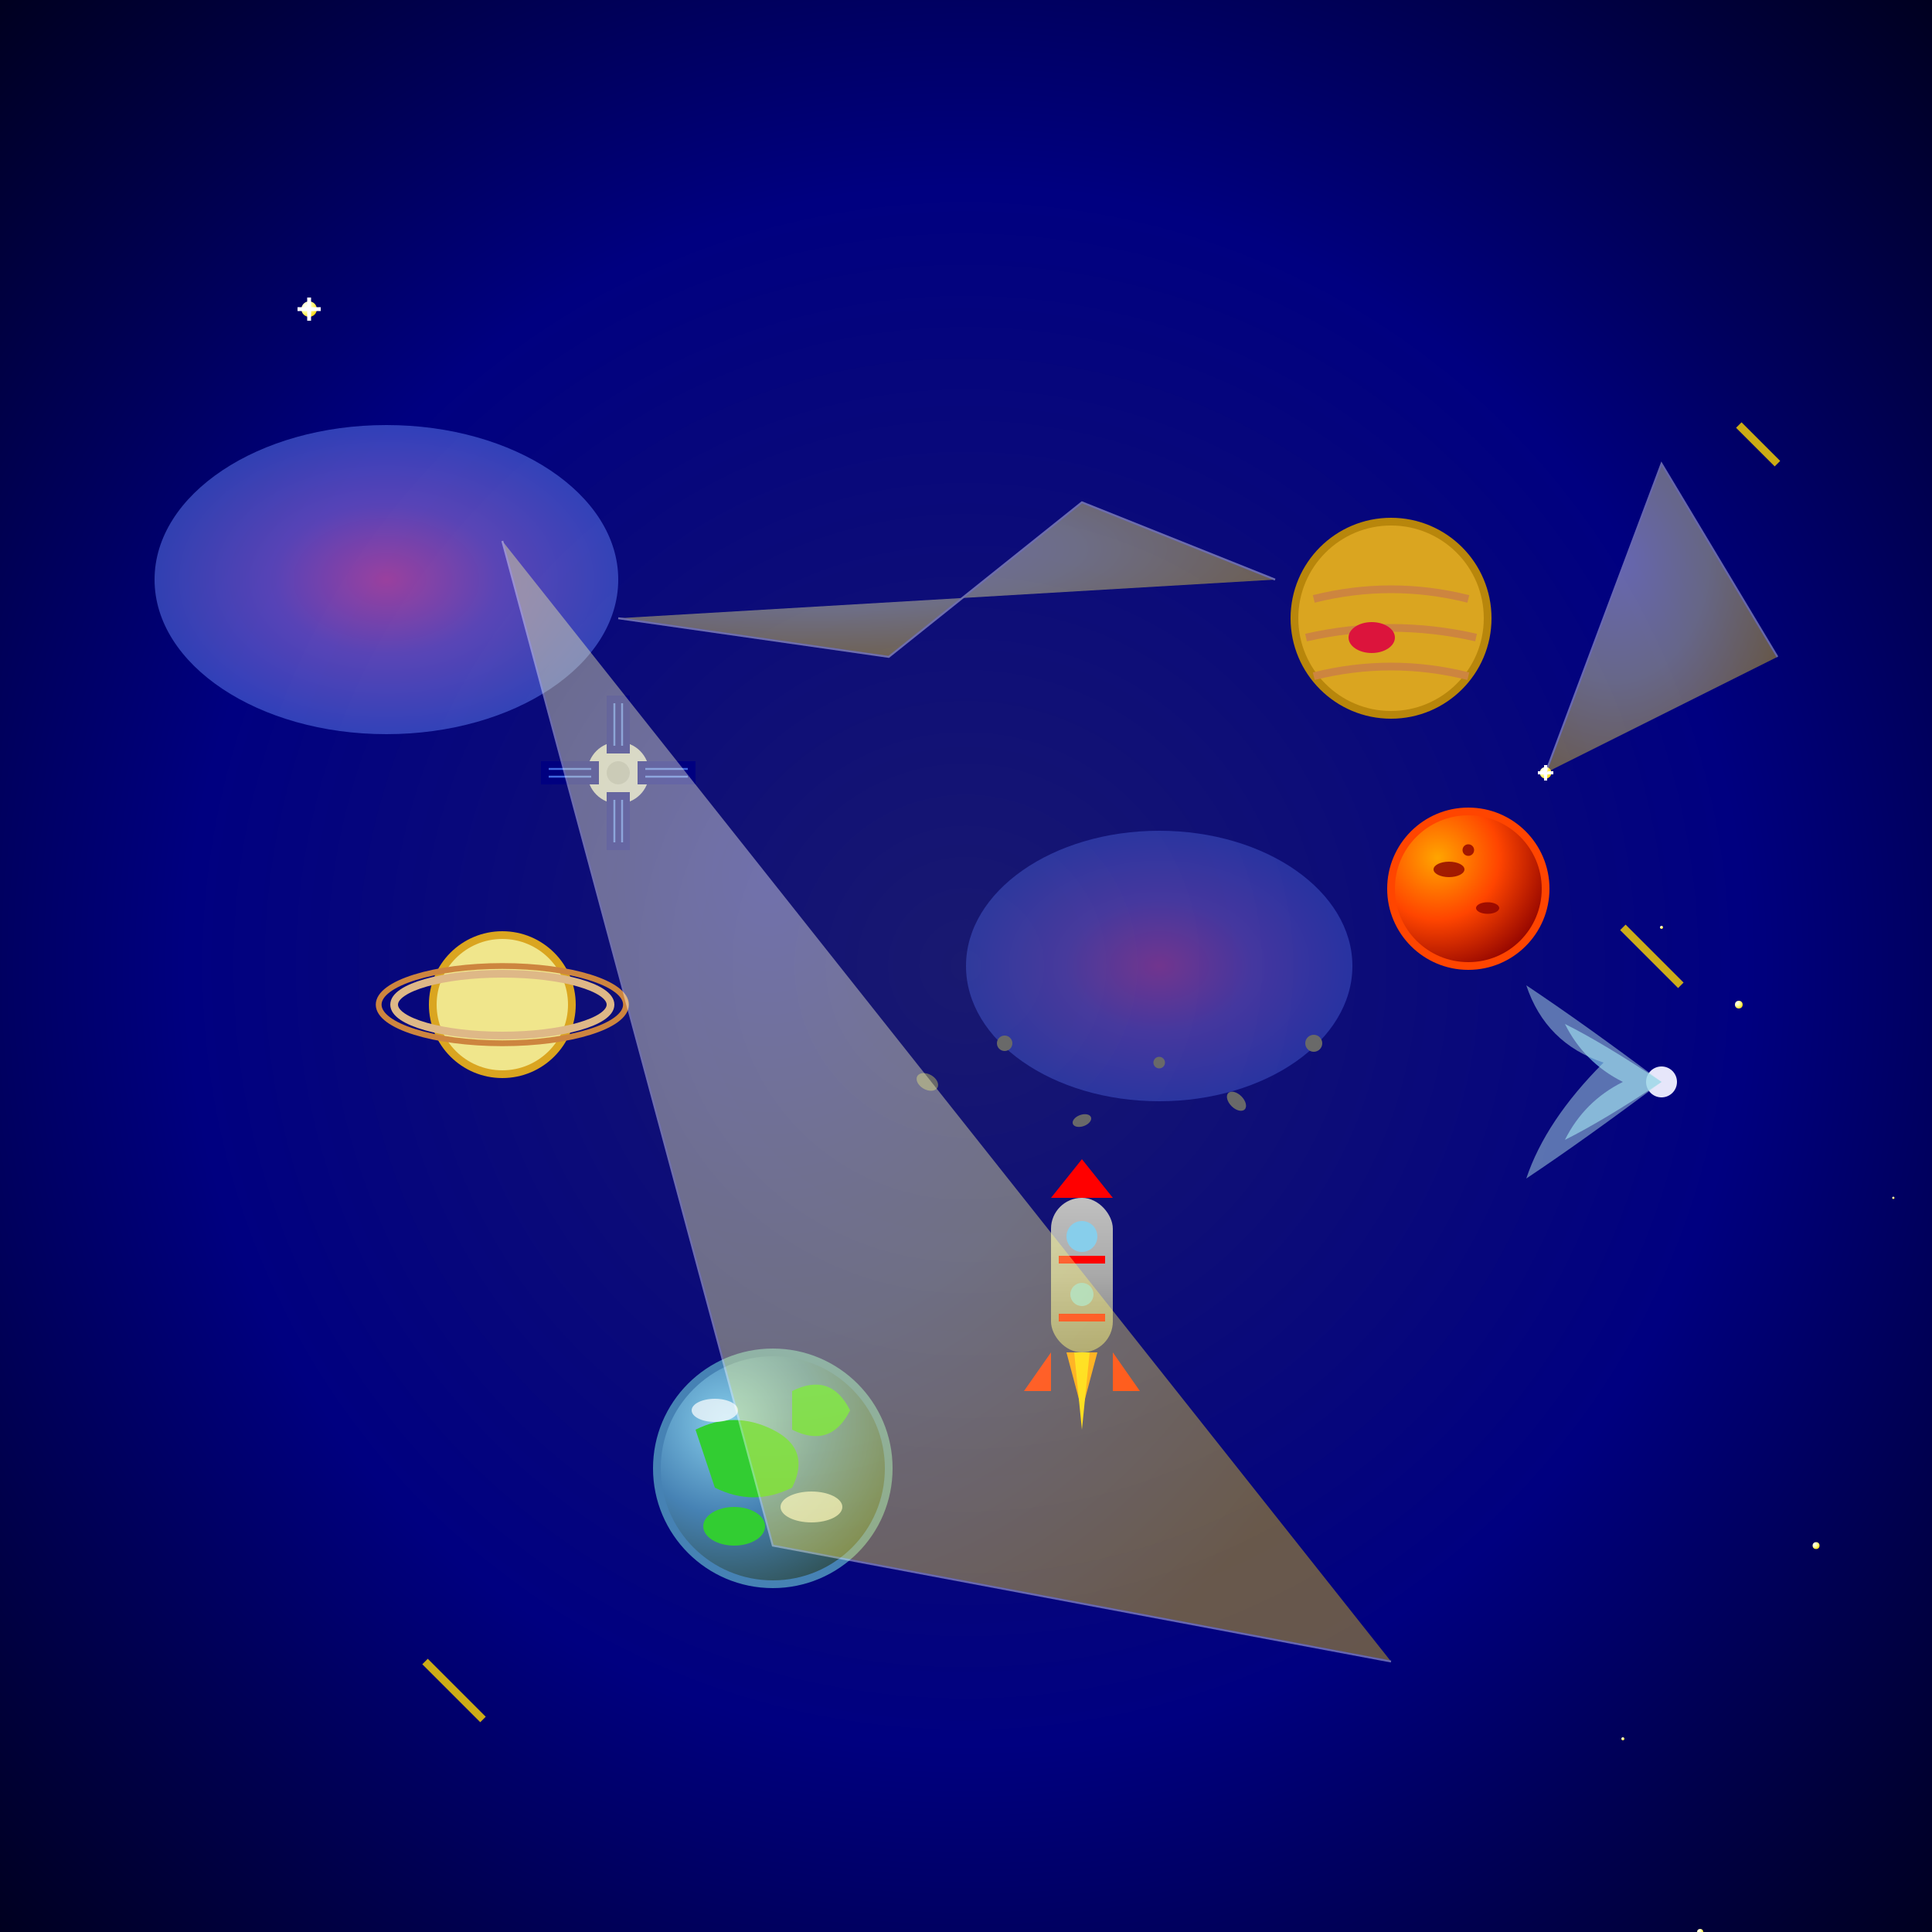 <svg viewBox="0 0 500 500" xmlns="http://www.w3.org/2000/svg">
  <rect x="0" y="0" width="500" height="500" fill="#333333" stroke="none"/>
  <defs>
    <radialGradient id="spaceGradient" cx="0.5" cy="0.5" r="0.8">
      <stop offset="0%" stop-color="#191970"/>
      <stop offset="50%" stop-color="#000080"/>
      <stop offset="100%" stop-color="#000000"/>
    </radialGradient>
    <radialGradient id="planetGradient" cx="0.3" cy="0.3" r="0.8">
      <stop offset="0%" stop-color="#87CEEB"/>
      <stop offset="50%" stop-color="#4682B4"/>
      <stop offset="100%" stop-color="#2F4F4F"/>
    </radialGradient>
    <radialGradient id="marsGradient" cx="0.3" cy="0.3" r="0.8">
      <stop offset="0%" stop-color="#FFA500"/>
      <stop offset="50%" stop-color="#FF4500"/>
      <stop offset="100%" stop-color="#8B0000"/>
    </radialGradient>
    <radialGradient id="starGradient" cx="0.3" cy="0.3" r="0.8">
      <stop offset="0%" stop-color="#FFFFFF"/>
      <stop offset="50%" stop-color="#FFFF99"/>
      <stop offset="100%" stop-color="#FFD700"/>
    </radialGradient>
    <linearGradient id="rocketGradient" x1="0%" y1="0%" x2="0%" y2="100%">
      <stop offset="0%" stop-color="#C0C0C0"/>
      <stop offset="50%" stop-color="#A9A9A9"/>
      <stop offset="100%" stop-color="#808080"/>
    </linearGradient>
    <radialGradient id="nebulaGradient" cx="0.5" cy="0.5" r="0.8">
      <stop offset="0%" stop-color="#FF69B4"/>
      <stop offset="30%" stop-color="#9370DB"/>
      <stop offset="70%" stop-color="#4169E1"/>
      <stop offset="100%" stop-color="#000080"/>
    </radialGradient>
  </defs>  <!-- Space background -->
  <rect width="500" height="500" fill="url(#spaceGradient)"/>
  
  <!-- Nebula -->
  <ellipse cx="100" cy="150" rx="60" ry="40" fill="url(#nebulaGradient)" opacity="0.6"/>
  <ellipse cx="300" cy="250" rx="50" ry="35" fill="url(#nebulaGradient)" opacity="0.4"/>
  
  <!-- Stars -->
  <g fill="url(#starGradient)">
  <!-- Large stars -->
  <g transform="translate(80, 80)">
  <circle cx="0" cy="0" r="2"/>
  <path d="M-3 0 L3 0 M0 -3 L0 3" stroke="#FFFFFF" stroke-width="1"/>
  
  <g transform="translate(320, 120)">
    <circle cx="0" cy="0" r="1.5"/>
    <path d="M-2 0 L2 0 M0 -2 L0 2" stroke="#FFFFFF" stroke-width="0.8"/>
    
    <g transform="translate(200, 50)">
      <circle cx="0" cy="0" r="1.8"/>
      <path d="M-2.5 0 L2.5 0 M0 -2.5 L0 2.5" stroke="#FFFFFF" stroke-width="0.9"/>
    </g>
    
    <!-- Medium stars -->
    <circle cx="50" cy="60" r="1"/>
    <circle cx="150" cy="90" r="1.2"/>
    <circle cx="250" cy="70" r="0.8"/>
    <circle cx="350" cy="40" r="1"/>
    <circle cx="70" cy="200" r="0.9"/>
    <circle cx="380" cy="180" r="1.1"/>
    <circle cx="120" cy="320" r="0.7"/>
    <circle cx="280" cy="350" r="1"/>
    <circle cx="40" cy="300" r="0.8"/>
    <circle cx="360" cy="300" r="0.9"/>
    
    <!-- Small stars -->
    <circle cx="30" cy="40" r="0.4"/>
    <circle cx="180" cy="30" r="0.3"/>
    <circle cx="300" cy="60" r="0.4"/>
    <circle cx="90" cy="110" r="0.3"/>
    <circle cx="260" cy="110" r="0.4"/>
    <circle cx="370" cy="90" r="0.3"/>
    <circle cx="160" cy="180" r="0.4"/>
    <circle cx="340" cy="220" r="0.3"/>
    <circle cx="20" cy="250" r="0.4"/>
    <circle cx="190" cy="300" r="0.3"/>
    <circle cx="380" cy="350" r="0.4"/>
    <circle cx="60" cy="380" r="0.3"/>
    </g>
  
    <!-- Earth -->
    <circle cx="120" cy="300" r="30" fill="url(#planetGradient)" stroke="#4682B4" stroke-width="2"/>
    <!-- Earth continents -->
    <g fill="#32CD32">
    <path d="M100 290 Q110 285 120 290 Q130 295 125 305 Q115 310 105 305 Z"/>
    <path d="M125 280 Q135 275 140 285 Q135 295 125 290 Z"/>
    <ellipse cx="110" cy="315" rx="8" ry="5"/>
    </g>
    <!-- Earth clouds -->
    <g fill="#FFFFFF" opacity="0.7">
    <ellipse cx="105" cy="285" rx="6" ry="3"/>
    <ellipse cx="130" cy="310" rx="8" ry="4"/>
    </g>
  
    <!-- Mars -->
    <circle cx="300" cy="150" r="20" fill="url(#marsGradient)" stroke="#FF4500" stroke-width="2"/>
    <!-- Mars surface features -->
    <g fill="#8B0000" opacity="0.8">
    <ellipse cx="295" cy="145" rx="4" ry="2"/>
    <ellipse cx="305" cy="155" rx="3" ry="1.5"/>
    <circle cx="300" cy="140" r="1.5"/>
    </g>
  
    <!-- Jupiter -->
    <circle cx="280" cy="80" r="25" fill="#DAA520" stroke="#B8860B" stroke-width="2"/>
    <!-- Jupiter stripes -->
    <g stroke="#CD853F" stroke-width="2" fill="none">
    <path d="M260 75 Q280 70 300 75"/>
    <path d="M258 85 Q280 80 302 85"/>
    <path d="M260 95 Q280 90 300 95"/>
    </g>
    <!-- Great Red Spot -->
    <ellipse cx="275" cy="85" rx="6" ry="4" fill="#DC143C"/>
  
    <!-- Saturn -->
    <circle cx="50" cy="180" r="18" fill="#F0E68C" stroke="#DAA520" stroke-width="2"/>
    <!-- Saturn rings -->
    <ellipse cx="50" cy="180" rx="28" ry="8" fill="none" stroke="#DEB887" stroke-width="2"/>
    <ellipse cx="50" cy="180" rx="32" ry="10" fill="none" stroke="#CD853F" stroke-width="1.5"/>
  
    <!-- Rocket ship -->
    <g transform="translate(200, 250)">
    <!-- Main body -->
    <rect x="-8" y="-20" width="16" height="40" rx="8" fill="url(#rocketGradient)"/>
    <!-- Nose cone -->
    <polygon points="0,-30 -8,-20 8,-20" fill="#FF0000"/>
    <!-- Fins -->
    <polygon points="-8,20 -15,30 -8,30" fill="#FF0000"/>
    <polygon points="8,20 15,30 8,30" fill="#FF0000"/>
    <!-- Windows -->
    <circle cx="0" cy="-10" r="4" fill="#87CEEB"/>
    <circle cx="0" cy="5" r="3" fill="#87CEEB"/>
    <!-- Engine flame -->
    <polygon points="-4,20 0,35 4,20" fill="#FF8C00"/>
    <polygon points="-2,20 0,40 2,20" fill="#FFD700"/>
    <!-- Details -->
    <rect x="-6" y="-5" width="12" height="2" fill="#FF0000"/>
    <rect x="-6" y="10" width="12" height="2" fill="#FF0000"/>
    </g>
  
    <!-- Asteroid belt -->
    <g fill="#696969">
    <ellipse cx="160" cy="200" rx="3" ry="2" transform="rotate(30 160 200)"/>
    <circle cx="180" cy="190" r="2"/>
    <ellipse cx="200" cy="210" rx="2.5" ry="1.5" transform="rotate(-20 200 210)"/>
    <circle cx="220" cy="195" r="1.5"/>
    <ellipse cx="240" cy="205" rx="3" ry="1.8" transform="rotate(45 240 205)"/>
    <circle cx="260" cy="190" r="2.2"/>
    </g>
  
    <!-- Comet -->
    <g transform="translate(350, 200)">
    <!-- Comet head -->
    <circle cx="0" cy="0" r="4" fill="#E6E6FA"/>
    <!-- Comet tail -->
    <path d="M0 0 Q-15 -10 -25 -15 Q-20 -5 -10 0 Q-20 5 -25 15 Q-15 10 0 0" 
          fill="#87CEEB" opacity="0.7"/>
    <path d="M0 0 Q-20 -15 -35 -25 Q-30 -10 -15 -5 Q-30 10 -35 25 Q-20 15 0 0" 
          fill="#B0E0E6" opacity="0.5"/>
    </g>
  
    <!-- Space station -->
    <g transform="translate(80, 120)">
    <!-- Central hub -->
    <circle cx="0" cy="0" r="8" fill="#C0C0C0"/>
    <!-- Solar panels -->
    <rect x="-20" y="-3" width="15" height="6" fill="#000080"/>
    <rect x="5" y="-3" width="15" height="6" fill="#000080"/>
    <rect x="-3" y="-20" width="6" height="15" fill="#000080"/>
    <rect x="-3" y="5" width="6" height="15" fill="#000080"/>
    <!-- Solar panel details -->
    <g stroke="#4169E1" stroke-width="0.5">
      <path d="M-18 -1 L-7 -1"/>
      <path d="M-18 1 L-7 1"/>
      <path d="M7 -1 L18 -1"/>
      <path d="M7 1 L18 1"/>
      <path d="M-1 -18 L-1 -7"/>
      <path d="M1 -18 L1 -7"/>
      <path d="M-1 7 L-1 18"/>
      <path d="M1 7 L1 18"/>
    </g>
    <!-- Docking port -->
    <circle cx="0" cy="0" r="3" fill="#A9A9A9"/>
    </g>
  
    <!-- Constellation lines -->
    <g stroke="#FFFFFF" stroke-width="0.5" opacity="0.4">
    <path d="M80 80 L150 90 L200 50 L250 70"/>
    <path d="M320 120 L350 40 L380 90"/>
    <path d="M50 60 L120 320 L280 350"/>
    </g>
  
    <!-- Shooting stars -->
    <g stroke="#FFD700" stroke-width="2" opacity="0.8">
    <path d="M370 30 L380 40"/>
    <path d="M340 160 L355 175"/>
    <path d="M30 350 L45 365"/>
    </g>
    </g>
  </g>
</svg> 